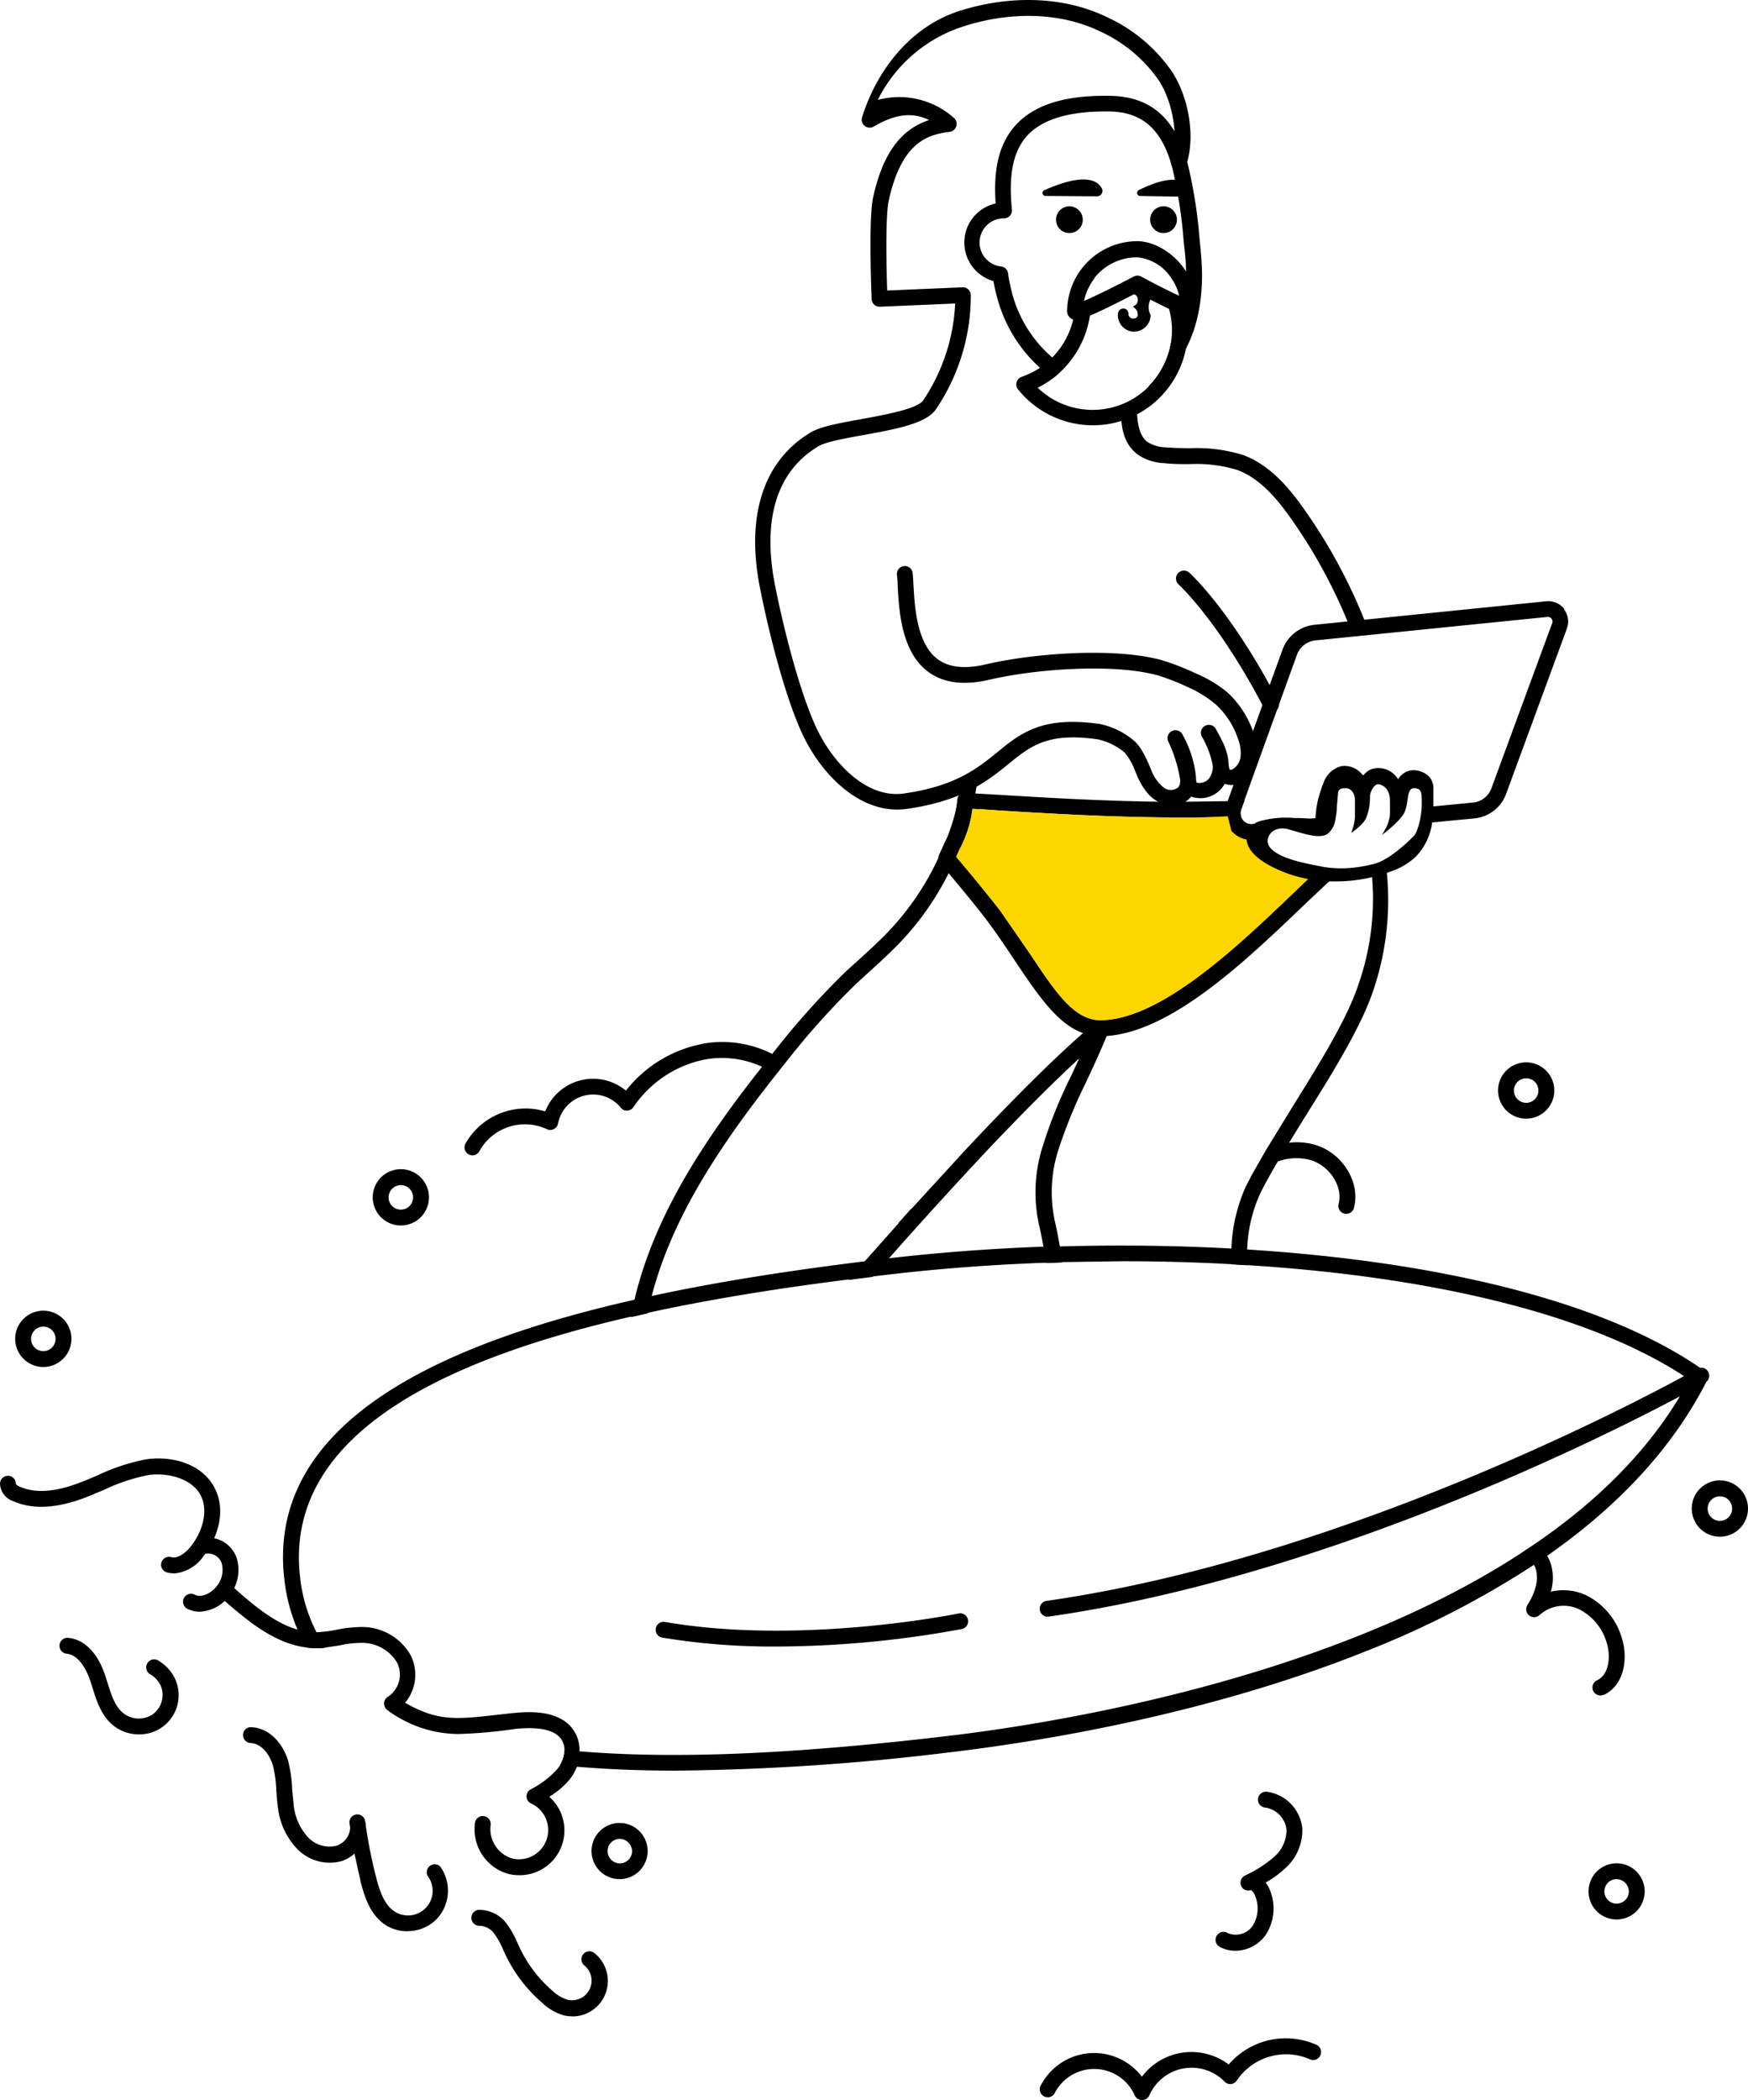 <svg xmlns="http://www.w3.org/2000/svg" width="308" height="370" fill="none" xmlns:v="https://vecta.io/nano"><g fill="#000"><path d="M160.525 212.977l-2.212 2.48a1.48 1.48 0 0 0 .675.409h.343c.265-.003.524-.075.753-.209a1.52 1.52 0 0 0 .552-.555c.204-.324.305-.704.29-1.087a1.89 1.89 0 0 0-.379-1.06l-.022.022zm-36.841-29.047a22.46 22.46 0 0 0-13.394 8.214c-1.102-.915-2.406-1.556-3.804-1.87a9.06 9.06 0 0 0-4.238.065 9.07 9.07 0 0 0-6.181 5.458 12.15 12.15 0 0 0-8.034.39 12.17 12.17 0 0 0-6.035 5.322c-.166.332-.194.716-.078 1.068a1.41 1.41 0 0 0 .697.814 1.4 1.4 0 0 0 .522.149 1.39 1.39 0 0 0 .539-.063c.174-.057.335-.148.473-.267s.252-.265.334-.428a9.17 9.17 0 0 1 5.166-4.255c2.196-.716 4.581-.576 6.679.391.193.101.407.154.625.154s.432-.053.625-.154a1.38 1.38 0 0 0 .752-.996 6.3 6.3 0 0 1 1.612-3.13c.824-.869 1.878-1.484 3.039-1.775a6.29 6.29 0 0 1 3.516.135c1.135.379 2.139 1.073 2.894 2.003.129.168.297.303.49.394s.403.133.616.126c.219-.011.433-.073.625-.18a1.44 1.44 0 0 0 .481-.44c2.929-4.345 7.451-7.36 12.586-8.391 3.365-.612 6.836-.187 9.954 1.218a11.82 11.82 0 0 1 2.422 1.439l1.239-1.572.52-.642a14.35 14.35 0 0 0-2.378-1.495 19.54 19.54 0 0 0-12.332-1.693m114.949 28.892a1.41 1.41 0 0 1-.24.49c-.111.145-.25.268-.409.36a1.41 1.41 0 0 1-.516.176c-.182.024-.366.012-.544-.035a1.39 1.39 0 0 1-.489-.241c-.145-.111-.267-.25-.359-.409s-.152-.334-.176-.516-.013-.367.035-.544c.796-3-1.527-6.642-4.867-7.694-1.93-.54-3.981-.459-5.862.232a12.87 12.87 0 0 0-4.18 2.358c-.147.144-.331.243-.531.288l2.82-4.926c1.238-.527 2.546-.873 3.882-1.029a11.62 11.62 0 0 1 4.679.398c4.789 1.461 7.952 6.642 6.757 11.07"/><path d="M282.584 298.558c-.182.093-.382.142-.586.144a1.41 1.41 0 0 1-.752-.221c-.226-.143-.406-.346-.52-.587-.079-.166-.124-.345-.133-.529a1.41 1.41 0 0 1 .079-.539 1.4 1.4 0 0 1 .28-.467c.123-.136.272-.247.437-.325 2.113-.985 2.5-4.184 1.682-6.719-.375-1.261-1.006-2.431-1.852-3.436a9.55 9.55 0 0 0-3.07-2.409c-1.116-.511-2.357-.685-3.571-.502s-2.347.715-3.264 1.531a1.43 1.43 0 0 1-.922.405c-.346.018-.686-.09-.958-.305a1.39 1.39 0 0 1-.5-.869 1.4 1.4 0 0 1 .212-.98c.863-1.361 2.212-3.996 1.427-6.398-.082-.236-.181-.466-.299-.686-.475-.876-1.193-1.595-2.068-2.07l2.522-1.694c.776.602 1.423 1.355 1.902 2.214.261.448.472.923.63 1.417a8.61 8.61 0 0 1 0 4.882c2.015-.478 4.131-.288 6.028.542a12.17 12.17 0 0 1 4.022 3.072c1.111 1.295 1.938 2.809 2.426 4.444 1.195 3.642.487 8.425-3.141 10.129m-38.279-145.214a21.62 21.62 0 0 1-2.588.775 45.62 45.62 0 0 1-2.411 19.394c-1.969 5.978-6.89 13.915-11.657 21.564l-4.424 7.229c0 .078-.089.144-.133.233l-2.677 4.693-.895 1.727a28.96 28.96 0 0 0-2.555 10.959c-.056.908-.067 1.849 0 2.779l2.776.166v-2.779c.109-3.411.891-6.767 2.3-9.874.863-1.738 1.925-3.631 3.097-5.624l1.217-2.047.774-1.262 2.909-4.716c4.855-7.749 9.865-15.863 11.933-22.14a49.33 49.33 0 0 0 2.345-21.033l-.011-.044zm-75.009-15.542c-.096.738-.206 1.476-.332 2.214.006.063.006.126 0 .188-.099.487-.177.963-.298 1.428-.589 2.663-1.445 5.259-2.555 7.749l-.631 1.384-.287.631c-2.175 4.631-5.076 8.884-8.594 12.597-1.615 1.727-3.417 3.321-5.154 4.938-1.106.985-2.212 1.959-3.218 2.966-4.353 4.307-8.417 8.896-12.166 13.738-.111.122-.222.266-.321.387-.509.62-.996 1.251-1.482 1.882-2.334 2.967-4.645 5.989-6.835 9.089-7.012 9.874-12.952 20.468-15.661 32.036a51.98 51.98 0 0 0-.62 2.977l2.975-.664a67.27 67.27 0 0 1 .686-2.989c2.422-9.398 7.068-18.154 12.62-26.434 2.886-4.318 6.038-8.502 9.257-12.576l1.239-1.572.519-.642c3.623-4.647 7.543-9.055 11.735-13.195 1.029-.996 2.091-1.959 3.152-2.922 1.781-1.628 3.628-3.321 5.32-5.081a50.2 50.2 0 0 0 8.516-12.177 51.76 51.76 0 0 0 4.668-13.981 20.49 20.49 0 0 0 .221-1.229l.221-1.561-2.975.819zm25.438 42.209a1.39 1.39 0 0 0-.84-.276 1.41 1.41 0 0 0-.83.321c-.741.609-1.504 1.251-2.278 1.937-6.061 5.324-13.483 12.863-20.727 20.59l-9.511 10.383-2.212 2.48-6.039 6.797-2.798 3.199 4.18-.531 2.776-3.155c5.143-5.823 11.293-12.62 17.453-19.173 5.652-5.967 11.326-11.712 16.291-16.273l-1.471 3.188a83.06 83.06 0 0 0-5.22 13.085c-1.29 4.425-1.409 9.109-.343 13.594.21.896.454 2.125.697 3.509l.476 2.789c.94 0 1.88-.077 2.831-.099l-.487-2.779c-.287-1.605-.553-3.022-.796-4.074a24.24 24.24 0 0 1 .509-12.94 88.9 88.9 0 0 1 4.866-11.911c1.206-2.569 2.433-5.236 3.661-8.181.122-.266.232-.553.343-.819.122-.289.142-.61.058-.912a1.39 1.39 0 0 0-.523-.749h-.066zm.066 0c-.242-.181-.537-.278-.84-.276a1.41 1.41 0 0 0-.83.321c-.741.609-1.504 1.251-2.278 1.937-6.061 5.324-13.482 12.863-20.727 20.59l-9.511 10.383-2.212 2.48-6.039 6.797-2.798 3.199 4.181-.531 2.776-3.155c5.143-5.823 11.292-12.62 17.452-19.173 5.652-5.967 11.326-11.712 16.292-16.273l-1.471 3.188a83.06 83.06 0 0 0-5.221 13.085c-1.29 4.425-1.408 9.109-.342 13.594.21.896.453 2.125.696 3.509l2.821-.089c-.288-1.605-.553-3.022-.797-4.074a24.24 24.24 0 0 1 .509-12.94c1.333-4.083 2.959-8.064 4.867-11.911 1.205-2.569 2.433-5.236 3.66-8.181.122-.266.233-.553.343-.819.122-.289.142-.61.058-.912a1.38 1.38 0 0 0-.522-.749"/><path d="M230.889 154.473l-2.677 2.557c-9.954 9.542-23.613 22.627-34.286 22.704-4.656 0-7.908-4.892-12.409-11.667l-5.132-7.428c-1.405-1.904-5.74-7.151-7.897-9.697a24.53 24.53 0 0 1 .664-1.428c1.15-2.181 1.899-4.55 2.212-6.996 1.106 0 2.931.155 4.944.287 7.852.476 21.699 1.362 35.392 1.207 1.393 0 2.798 0 4.18-.066.952 0 1.881-.056 2.821-.1a1.81 1.81 0 0 1 0-1.207l.586-1.616c-.995.056-2.002.078-3.019.122l-7.433.1h-3.439-1.339c-10.938-.155-21.257-.809-27.65-1.196l-4.667-.266c-1.947-.077-2.599 0-2.854.432a1.59 1.59 0 0 0-.21.786c0 .221-.055.443-.088.642-.247 2.329-.95 4.586-2.068 6.642-.155.321-.321.675-.487 1.107l-.575 1.218c0 .055 0 .11-.056.166-.068.228-.079.471-.03.704a1.43 1.43 0 0 0 .307.635c.365.399.841.974 1.394 1.638 2.278 2.702 5.762 6.941 6.956 8.58 1.892 2.557 3.573 5.07 5.055 7.317 3.959 5.878 7.277 10.738 11.701 12.343a9.02 9.02 0 0 0 3.108.531h.078.929c11.557-.731 24.674-13.284 35.259-23.446l4.424-4.162c-1.222-.037-2.439-.174-3.639-.41"/><path d="M228.755 144.411l1.858.055c.63.055 1.227.066 1.592.055a2.79 2.79 0 0 1 0-.409l-3.45.299zm46.905-37.084a3.59 3.59 0 0 0-1.427-1.117c-.564-.245-1.18-.34-1.791-.278l-40.922 4.151c-1.232.143-2.401.623-3.377 1.389a6.73 6.73 0 0 0-2.153 2.95l-5.187 14.314-.343.952-3.13 8.634-1.029 2.867-.199.532c-.263.725-.342 1.505-.232 2.269a4.78 4.78 0 0 0 .929 2.214c.077.077.133.166.199.232a4.64 4.64 0 0 0 3.506 1.594h.299c-.041-.404.008-.812.143-1.195a.74.74 0 0 1 .056-.144c.212-.547.601-1.007 1.106-1.306a3.85 3.85 0 0 1 .752-.421l-.631.055-1.559.155a1.86 1.86 0 0 1-.937-.143 1.85 1.85 0 0 1-.744-.587c-.137-.182-.245-.383-.321-.598-.137-.39-.137-.816 0-1.207l.586-1.616 3.595-9.963 5.685-15.73c.253-.672.686-1.26 1.252-1.702s1.242-.718 1.955-.8l12.166-1.228 28.756-2.912h.077c.123-.002.244.024.353.078a.77.77 0 0 1 .278.232.82.82 0 0 1 .168.376.83.83 0 0 1-.035.41l-.675 1.816-10.054 27.32c-.251.672-.686 1.259-1.255 1.696s-1.249.704-1.963.772l-7.963.775c.012.945-.051 1.889-.188 2.823l8.438-.808a6.63 6.63 0 0 0 3.377-1.358 6.64 6.64 0 0 0 2.153-2.937l10.397-28.283.31-.853a3.56 3.56 0 0 0-.531-3.454l.11.034zm-46.905 37.084l1.858.055c.63.055 1.227.066 1.592.055a2.79 2.79 0 0 1 0-.409l-3.45.299z"/><path d="M239.251 111.644c-.282.001-.557-.082-.79-.24a1.39 1.39 0 0 1-.515-.646 92.12 92.12 0 0 0-10.441-19.361c-2.411-3.409-5.42-7.096-9.501-8.601a24.62 24.62 0 0 0-8.372-1.029c-1.471 0-2.986 0-4.479-.166a9 9 0 0 1-4.712-1.539c-2.732-2.092-2.865-5.336-2.931-7.439-.007-.184.022-.368.086-.541a1.39 1.39 0 0 1 .287-.466c.125-.135.276-.243.444-.32a1.38 1.38 0 0 1 .532-.124c.73-.066 1.416-.1 1.438.675.078 2.28.299 4.804 1.847 5.989a6.3 6.3 0 0 0 3.318.974c1.383.122 2.843.144 4.258.155a27.55 27.55 0 0 1 9.302 1.195c4.8 1.771 8.173 5.867 10.817 9.62a94.88 94.88 0 0 1 10.761 19.926 1.41 1.41 0 0 1 .087.666c-.026.226-.106.442-.233.63a1.4 1.4 0 0 1-.498.451c-.2.108-.423.165-.65.168m-17.785 21.731a5.76 5.76 0 0 1-.852 2.588 5.75 5.75 0 0 1-1.946 1.906c-.442.249-.933.399-1.439.441a3.54 3.54 0 0 1-1.492-.197s0 .088-.077.133c-.55.927-1.389 1.646-2.389 2.047s-2.105.459-3.141.166c-.1-.021-.196-.054-.288-.099-.376.47-.852.85-1.393 1.113a4.02 4.02 0 0 1-1.737.403c-1.09.051-2.168-.239-3.086-.83a6.02 6.02 0 0 1-1.327-1.107c-.877-1.013-1.573-2.17-2.057-3.42l-.254-.576a11.22 11.22 0 0 0-1.858-3.321 11.2 11.2 0 0 0-4.701-2.336c-8.848-1.273-11.812 1.107-15.816 4.351-3.561 2.9-8.007 6.509-17.895 7.893a11.16 11.16 0 0 1-1.703.121c-7.267 0-13.56-6.531-16.756-13.45-3.042-6.641-5.84-17.645-7.432-25.748-2.489-12.675.707-22.372 9.036-27.287 1.714-1.007 4.977-1.605 8.737-2.28 4.192-.775 9.954-1.804 11.005-3.321a33.28 33.28 0 0 0 5.64-17.07l-13.272.565c-.37.012-.731-.123-1.002-.376a1.4 1.4 0 0 1-.446-.974c0-.576-.609-14.003.287-18.022 1.991-8.945 5.818-12.177 9.832-13.516-3.373-1.66-6.525-.72-9.777 1.162a1.39 1.39 0 0 1-.8.173c-.278-.024-.542-.13-.759-.306a1.36 1.36 0 0 1-.472-.679c-.083-.27-.081-.559.007-.827 2.544-8.203 8.472-15.985 17.21-18.763C178.166-.958 187.567-.582 194.9 2.95a28.15 28.15 0 0 1 11.613 9.686c3.041 4.672 4.103 11.568 2.533 16.383a1.4 1.4 0 0 1-.69.814 1.39 1.39 0 0 1-1.539-.176c-.14-.119-.254-.263-.338-.426a1.39 1.39 0 0 1-.15-.523c-.015-.183.006-.366.062-.541 1.294-4.029.343-10.04-2.212-14.003a25.44 25.44 0 0 0-10.474-8.69c-6.702-3.221-15.351-3.542-23.746-.886-3.295 1.024-6.349 2.705-8.978 4.943a25.59 25.59 0 0 0-6.318 8.075 14.48 14.48 0 0 1 7.131-.111 14.47 14.47 0 0 1 6.318 3.31 1.4 1.4 0 0 1 .403.676c.067.259.059.532-.024.787s-.235.48-.442.651a1.4 1.4 0 0 1-.722.311c-3.993.498-8.45 1.893-10.717 12.033-.608 2.734-.431 11.413-.288 15.919l13.272-.565a1.39 1.39 0 0 1 .539.08c.172.062.331.157.467.281a1.4 1.4 0 0 1 .323.438 1.39 1.39 0 0 1 .131.529 35.67 35.67 0 0 1-6.171 20.202c-1.748 2.502-7.123 3.476-12.797 4.505-3.218.587-6.536 1.184-7.819 1.937-9.246 5.48-9.313 16.251-7.742 24.354 1.493 7.583 4.291 18.708 7.244 25.117s8.959 12.664 15.484 11.734c9.114-1.273 13.04-4.483 16.524-7.306 4.048-3.321 7.864-6.409 18.083-4.926a.8.8 0 0 1 .221.056c2.252.511 4.333 1.598 6.039 3.154.366.398.696.828.984 1.285.553.907 1.03 1.859 1.427 2.845l.244.564a7.22 7.22 0 0 0 2.322 3.321 2.07 2.07 0 0 0 1.304.386c.466-.022.911-.201 1.262-.508a2.22 2.22 0 0 0 .288-1.251c-.325-2.057-.909-4.066-1.737-5.977a20.9 20.9 0 0 0-.343-.753 1.4 1.4 0 0 1-.09-1.065c.112-.353.359-.647.688-.817s.711-.203 1.063-.091.647.36.817.689c.298.542.597 1.107.851 1.694.704 1.59 1.188 3.27 1.438 4.992.054.367.087.736.1 1.107 0 .133 0 .244.055.354s0 .277.055.354 0 0 .144 0a2.1 2.1 0 0 0 2.212-1.018c.334-.574.506-1.228.498-1.893-.26-1.482-.737-2.918-1.416-4.262-.032-.087-.069-.172-.11-.254l-.421-.72a1.41 1.41 0 0 1-.101-1.037c.1-.347.329-.641.64-.823a1.41 1.41 0 0 1 1.03-.155c.351.083.656.297.853.598.155.266.299.531.443.808s.453.808.641 1.229c.416.787.738 1.619.963 2.48a9.1 9.1 0 0 1 .265 1.915 3.91 3.91 0 0 0 .199.852c.201-.001.398-.05.575-.144a2.94 2.94 0 0 0 1.338-2.325 6.8 6.8 0 0 0-.53-3.143 2.21 2.21 0 0 0-.078-.255c-.783-2.147-2.069-4.075-3.749-5.623-1.45-1.226-3.066-2.239-4.8-3.011a39.74 39.74 0 0 0-5.53-2.159c-7.554-2.059-21.014-1.196-29.63.797-4.479 1.052-8.107.565-10.773-1.428-4.711-3.531-5.098-10.771-5.342-15.099 0-.797-.077-1.495-.132-2.037a1.4 1.4 0 0 1 1.236-1.46c.353-.04.708.057.993.271a1.4 1.4 0 0 1 .536.879c.066.587.11 1.339.155 2.214.221 3.841.575 10.262 4.236 13.018 1.968 1.472 4.811 1.793 8.46.941 8.948-2.092 23.005-2.956 30.969-.775a43.37 43.37 0 0 1 6.038 2.336c2.003.837 3.876 1.955 5.564 3.321a17.05 17.05 0 0 1 4.49 6.719c.155.399.276.775.398 1.107a8.86 8.86 0 0 1 .387 3.554"/><path d="M211.59 44.229l-.211-1.948a84.21 84.21 0 0 0-2.112-13.45 25.34 25.34 0 0 0-1.327-3.775c-2.135-4.782-5.729-8.037-12.244-8.169-7.874-.155-13.327 1.494-16.656 5.081-3.606 3.874-3.915 9.277-3.606 13.881a7.04 7.04 0 0 0-3.906 2.393 7.05 7.05 0 0 0-1.611 4.291c-.045 1.57.436 3.11 1.365 4.376a7.05 7.05 0 0 0 3.765 2.611c.166.952.376 1.893.62 2.779 1.252 4.828 3.894 9.182 7.598 12.52.73.64 1.506 1.224 2.322 1.749.388-.299.786-.62 1.106-.952s.708-.664 1.029-1.007a16.23 16.23 0 0 1-2.312-1.627c-3.747-3.238-6.331-7.616-7.354-12.465 0-.188-.078-.387-.122-.576a22.54 22.54 0 0 1-.31-1.793c-.041-.304-.182-.586-.4-.803a1.39 1.39 0 0 0-.805-.393 4.25 4.25 0 0 1-3.811-4.473 4.25 4.25 0 0 1 1.345-2.867 4.24 4.24 0 0 1 2.952-1.14c.193-.004.383-.046.56-.124s.336-.19.469-.33a1.5 1.5 0 0 0 .295-.516c.063-.19.086-.391.07-.591-.409-4.262-.454-9.631 2.754-13.073 2.599-2.779 7.167-4.196 13.604-4.196h.951c6.392.133 9.323 4.018 10.916 9.775a84.16 84.16 0 0 1 2.046 13.129l.21 1.948c.122 1.107.188 2.28.21 3.376.236 4.355-.688 8.694-2.676 12.575a13.77 13.77 0 0 1-1.394 4.107c-.664 1.305-1.534 2.493-2.577 3.52 1.625-.795 3.079-1.901 4.281-3.255a16.73 16.73 0 0 0 2.344-3.409c2.378-4.494 3.318-10.539 2.588-17.214m-20.77-5.5c.002.467-.135.924-.392 1.313a2.36 2.36 0 0 1-2.417 1.012 2.35 2.35 0 0 1-1.209-.643 2.36 2.36 0 0 1-.516-2.571c.178-.432.48-.8.868-1.06a2.35 2.35 0 0 1 1.31-.398c.623 0 1.22.247 1.662.687a2.36 2.36 0 0 1 .694 1.66z"/><path d="M207.375 38.694a2.36 2.36 0 0 1-1.449 2.187 2.35 2.35 0 0 1-1.363.137 2.36 2.36 0 0 1-1.209-.646c-.33-.33-.555-.752-.646-1.21a2.36 2.36 0 0 1 1.01-2.423 2.35 2.35 0 0 1 2.967.298 2.36 2.36 0 0 1 .69 1.656zm2.987 12.176a11.31 11.31 0 0 0-1.339-2.989c-2.123-3.41-5.795-5.391-8.615-5.391-3.282.003-6.428 1.309-8.749 3.631a12.4 12.4 0 0 0-3.628 8.756 1.49 1.49 0 0 0 .192.708c.122.216.295.399.505.532a1.27 1.27 0 0 0 .365.188 14.12 14.12 0 0 1-3.65 6.642c-.32.333-.66.648-1.017.941a13.46 13.46 0 0 1-1.162.897c-1.011.664-2.099 1.203-3.24 1.605a1.43 1.43 0 0 0-.896.941 1.38 1.38 0 0 0-.032.661 1.4 1.4 0 0 0 .275.601c1.588 1.977 3.599 3.572 5.885 4.668a16.93 16.93 0 0 0 7.321 1.665 16.5 16.5 0 0 0 5.331-.875c2.79-.949 5.282-2.618 7.223-4.837a16.8 16.8 0 0 0 3.837-7.805 16 16 0 0 0 .31-4.494 10.86 10.86 0 0 0-.155-1.439 1.43 1.43 0 0 0 .553 0c.124-.049.243-.112.354-.188.219-.13.401-.315.529-.536s.197-.471.201-.726a11.52 11.52 0 0 0-.432-3.133l.034-.022zM192.809 49a9.61 9.61 0 0 1 3.376-2.712c1.317-.635 2.761-.961 4.223-.952a8.07 8.07 0 0 1 3.419 1.155c1.038.638 1.919 1.504 2.575 2.531a8.8 8.8 0 0 1 1.372 3.088c-1.704-.775-4.425-2.148-6.692-3.387a1.39 1.39 0 0 0-.658-.165 1.4 1.4 0 0 0-.658.165c-1.902.996-3.993 2.048-5.806 2.934l-1.704.808c-.464.21-.885.41-1.249.553a9.77 9.77 0 0 1 1.835-3.974l-.033-.044zm9.567 19.14a13.95 13.95 0 0 1-9.732 4.072c-3.651.031-7.169-1.371-9.8-3.906a15.78 15.78 0 0 0 2.743-1.705c.387-.299.785-.62 1.106-.952s.697-.664 1.018-1.007c2.315-2.509 3.825-5.656 4.335-9.033 1.648-.686 4.203-1.926 8.306-4.052 2.5 1.34 4.314 2.214 5.63 2.867a13.75 13.75 0 0 1 .321 6.088 13.96 13.96 0 0 1-1.394 4.118 13.74 13.74 0 0 1-2.577 3.509"/><path d="M199.877 58.442a2.92 2.92 0 0 1-2.058-.86c-.545-.548-.851-1.289-.851-2.062 0-.642.332-1.162.973-1.162s.907.509.907 1.107a.82.82 0 0 0 .131.31.81.81 0 0 0 .563.339c.113.014.227.004.335-.029a.64.64 0 0 0 .608-.598 1.84 1.84 0 0 0-.155-.742 2.93 2.93 0 0 0-.73-.764c.269-.08.507-.238.686-.454a1.47 1.47 0 0 0 .199-.83c0-.332-.376-1.107-1.106-.697-.553.332-.663-.432-.663-1.107 0-.294.116-.575.324-.783s.488-.324.782-.324c.774 0 1.517.308 2.064.856a2.92 2.92 0 0 1 .855 2.066 2.93 2.93 0 0 0 0 2.79 2.92 2.92 0 0 1-.855 2.067c-.547.548-1.29.856-2.064.856m8.747 43.504s7.123 6.387 15.363 22.139l-15.363-22.139z"/><path d="M223.965 125.514a1.42 1.42 0 0 1-.723-.205c-.218-.133-.396-.322-.516-.547-7.996-15.343-14.986-21.731-15.052-21.797a1.4 1.4 0 0 1-.462-.966c-.019-.371.109-.734.357-1.01a1.4 1.4 0 0 1 1.974-.105c.298.266 7.399 6.741 15.661 22.582a1.42 1.42 0 0 1 .154.692c-.008.24-.078.473-.202.679a1.41 1.41 0 0 1-.507.494c-.209.118-.444.181-.684.183zm-37.327 94.083l-2.809.088c-9.457.355-18.648 1.052-27.275 2.059h-.132l-2.787 3.155 3.24-.387c8.671-1.008 17.918-1.716 27.429-2.048l2.82-.1-.486-2.778v.011zm113.642 21.874c-18.161-12.797-48.665-19.339-80.562-21.343l-2.765-.166c-10.131-.553-20.372-.653-30.337-.365l-2.81.088c-9.456.355-18.647 1.052-27.274 2.059h-.132l-4.17.487c-12.166 1.506-25.062 3.421-37.493 6.111l-3.042.664c-34.74 7.871-64.79 21.907-61.593 49.239a31.27 31.27 0 0 0 2.323 8.856 28.22 28.22 0 0 0 1.604 3.166c.565.076 1.134.112 1.703.11h.354a9.84 9.84 0 0 0 1.283-.099 24.4 24.4 0 0 1-1.593-2.701c-1.551-3.016-2.533-6.292-2.898-9.664-2.92-25.084 25.184-38.335 58.198-45.929l2.975-.675c11.668-2.546 23.834-4.428 35.392-5.889l4.181-.532 3.24-.387c8.671-1.008 17.917-1.716 27.429-2.048l2.82-.1 10.552-.155c6.403 0 12.851.166 19.255.521l2.776.166c30.725 1.915 60.134 8.103 77.973 20.169-6.149 11.546-15.694 21.033-26.986 28.781-.818.576-1.67 1.107-2.522 1.694-34.629 22.682-83.702 30.287-101.752 32.379-20.406 2.38-43.842 4.307-64.148 2.646-.94-.066-1.847-.155-2.776-.243-.027.945-.305 1.866-.807 2.667a80.62 80.62 0 0 0 2.975.277c5.586.476 11.403.686 17.309.686a420.68 420.68 0 0 0 47.724-3.143c15.562-1.816 45.911-6.576 74.423-18.066a162.46 162.46 0 0 0 29.155-15.033l2.333-1.594c12.841-8.956 22.264-19.262 28.148-30.819.152-.301.191-.646.11-.973s-.277-.614-.552-.809l-.022-.033zm-232.56 58.57a1.46 1.46 0 0 0 .553 1.24c3.76 2.823 8.206 3.775 13.018 3.886a56.89 56.89 0 0 1-13.493-5.535c0 .122-.055.232-.077.354v.055zm118.918-80.5l-2.809.089c-9.457.354-18.648 1.052-27.275 2.059h-.132l-2.787 3.155 3.24-.388c8.671-1.007 17.918-1.715 27.429-2.047l2.82-.1-.486-2.779"/><path d="M184.559 284.831c-.348-.011-.678-.15-.929-.391a1.41 1.41 0 0 1-.427-.914c-.025-.346.08-.69.293-.964a1.4 1.4 0 0 1 .864-.52c56.715-8.081 114.029-40.505 114.604-40.837a1.4 1.4 0 0 1 .533-.223 1.39 1.39 0 0 1 .578.01 1.4 1.4 0 0 1 .525.242c.156.117.286.264.383.434a1.41 1.41 0 0 1 .176.551 1.4 1.4 0 0 1-.348 1.078c-.129.145-.288.262-.465.344-.575.332-58.364 33.01-115.588 41.168h-.199m-47.78 5.27c-6.731.044-13.454-.482-20.096-1.572-.365-.065-.69-.272-.903-.576a1.4 1.4 0 0 1 .345-1.949c.303-.213.679-.296 1.044-.232 24.045 4.162 51.562-1.45 51.839-1.516a1.4 1.4 0 0 1 .991.253c.287.206.486.513.557.859a1.41 1.41 0 0 1-.173 1.009c-.182.303-.472.525-.811.624a181.83 181.83 0 0 1-32.782 3.1M30.603 277.182a4.39 4.39 0 0 1-1.206-.166 1.4 1.4 0 0 1-.957-1.732 1.4 1.4 0 0 1 1.731-.958c1.172.332 2.555-.764 3.462-1.904 1.947-2.435 3.218-6.188 1.67-9.077s-5.862-3.952-9.08-3.487a32.16 32.16 0 0 0-7.886 2.612l-3.152 1.307c-5.154 1.981-9.335 2.214-12.785.719a3.41 3.41 0 0 1-2.4-3.199c.031-.37.206-.713.487-.955a1.41 1.41 0 0 1 1.017-.34 1.4 1.4 0 0 1 .934.461c.241.268.37.618.36.978a1.78 1.78 0 0 0 .708.487c2.754 1.196 6.249.941 10.673-.764 1.029-.387 2.046-.83 3.053-1.262 2.73-1.307 5.619-2.252 8.594-2.812 4.291-.619 9.644.665 11.934 4.938s.398 9.221-1.936 12.176c-.592.859-1.367 1.575-2.27 2.096s-1.911.833-2.95.915m-6.117 28.339a7.2 7.2 0 0 1-4.579-1.605c-2.079-1.716-2.898-4.317-3.617-6.642l-.398-1.24c-.453-1.328-1.747-4.428-4.081-4.715-.191-.01-.379-.059-.55-.144s-.324-.204-.448-.35a1.41 1.41 0 0 1-.326-1.066 1.41 1.41 0 0 1 .552-.968c.153-.115.328-.198.514-.243s.379-.052.568-.019c2.809.321 5.099 2.668 6.426 6.642l.409 1.295c.664 2.114 1.283 4.096 2.732 5.291a4.42 4.42 0 0 0 2.605.974c.95.036 1.887-.236 2.671-.774a4.25 4.25 0 0 0 1.531-2.27 4.26 4.26 0 0 0-.17-2.734 4.59 4.59 0 0 0-1.792-1.981 1.41 1.41 0 0 1-.451-.36c-.124-.15-.215-.323-.268-.51a1.41 1.41 0 0 1 .152-1.119 1.4 1.4 0 0 1 .395-.42c.159-.112.34-.188.53-.226a1.4 1.4 0 0 1 1.102.244 7.43 7.43 0 0 1 2.876 3.21 6.9 6.9 0 0 1 .588 3.376c-.091 1.157-.473 2.273-1.109 3.243a6.89 6.89 0 0 1-2.532 2.308 6.88 6.88 0 0 1-3.329.803z"/><path d="M35.225 283.946c-.768.005-1.527-.173-2.212-.52a1.4 1.4 0 0 1-.608-1.882c.169-.331.462-.58.814-.694a1.39 1.39 0 0 1 1.066.085c1.217.62 2.898-.233 3.838-1.417.474-.552.808-1.211.974-1.92a4.52 4.52 0 0 0-.023-2.154 2.55 2.55 0 0 0-1.079-1.372c-.51-.316-1.115-.442-1.709-.355-.176.051-.361.066-.544.045a1.4 1.4 0 0 1-.519-.167 1.41 1.41 0 0 1-.415-.354 1.4 1.4 0 0 1-.248-.487 1.42 1.42 0 0 1 .962-1.738 5.33 5.33 0 0 1 3.78.573c1.146.652 2.01 1.706 2.425 2.959a7.28 7.28 0 0 1 .134 3.524c-.245 1.168-.773 2.258-1.538 3.173-.608.796-1.382 1.45-2.268 1.917s-1.863.734-2.864.784m36.611 56.29a7.08 7.08 0 0 1-3.893-1.107c-2.544-1.694-3.594-4.627-4.347-7.538l-1.106-5.037c-.67.615-1.467 1.076-2.334 1.35a7.98 7.98 0 0 1-7.797-2.214 12.48 12.48 0 0 1-3.318-7.007c-.177-1.107-.243-2.214-.321-3.232a21.64 21.64 0 0 0-.575-4.34c-.531-1.882-1.98-3.952-3.948-4.029-.183-.007-.363-.05-.529-.127s-.316-.186-.44-.32a1.4 1.4 0 0 1-.284-.465 1.41 1.41 0 0 1-.085-.538 1.35 1.35 0 0 1 .115-.538 1.36 1.36 0 0 1 .319-.447 1.34 1.34 0 0 1 .471-.283 1.36 1.36 0 0 1 .544-.072c3.384.133 5.718 3.144 6.537 6.078a23.54 23.54 0 0 1 .664 4.892l.299 2.978a9.86 9.86 0 0 0 2.511 5.458c.631.663 1.425 1.148 2.302 1.406s1.808.281 2.697.066a3.48 3.48 0 0 0 1.683-1.178c.43-.553.684-1.222.728-1.922 0-.265-.078-.531-.111-.797a1.4 1.4 0 0 1 .233-1.016 1.39 1.39 0 0 1 2.499.474 4.82 4.82 0 0 1 .166 1.107c.445 3.026 1.05 6.027 1.814 8.989.608 2.369 1.427 4.726 3.185 5.9.852.571 1.878.822 2.897.708s1.965-.586 2.669-1.332a4.34 4.34 0 0 0 .307-5.597 1.41 1.41 0 0 1 .397-1.775 1.4 1.4 0 0 1 1.814.103 7.31 7.31 0 0 1-.542 9.177 7.2 7.2 0 0 1-2.388 1.646c-.899.381-1.867.574-2.843.568"/><path d="M102.239 308.621a7.55 7.55 0 0 1-.609 2.701c-.278.707-.65 1.373-1.106 1.981-1.047 1.295-2.317 2.394-3.749 3.244a7.89 7.89 0 0 1 2.454 4.065 7.9 7.9 0 0 1-.322 4.739c-.591 1.509-1.631 2.799-2.98 3.696a7.89 7.89 0 0 1-4.56 1.315 7.54 7.54 0 0 1-1.913-.255 8.15 8.15 0 0 1-4.587-3.484 8.16 8.16 0 0 1-1.142-5.649 1.4 1.4 0 0 1 .602-.813c.295-.186.649-.254.993-.192a1.39 1.39 0 0 1 .861.53 1.4 1.4 0 0 1 .277.974c-.179 1.266.095 2.554.773 3.637a5.42 5.42 0 0 0 2.932 2.285 5.14 5.14 0 0 0 3.693-.436 5.15 5.15 0 0 0 2.434-2.814c.432-1.209.397-2.536-.098-3.721a5.15 5.15 0 0 0-2.578-2.682 1.39 1.39 0 0 1-.835-1.204c-.014-.259.045-.516.169-.743s.309-.416.534-.544a15.86 15.86 0 0 0 4.8-3.686l.376-.542a5.32 5.32 0 0 0 .807-2.679 3.51 3.51 0 0 0-.343-1.539c-.984-1.937-3.705-2.668-8.306-2.214a84.89 84.89 0 0 1-9.954.897 20.9 20.9 0 0 1-12.62-4.251 1.46 1.46 0 0 1-.429-.552c-.096-.216-.139-.452-.124-.688 0-.122 0-.232.077-.365a1.47 1.47 0 0 1 .664-.753 4.68 4.68 0 0 0 1.886-2.702c.281-1.099.153-2.263-.36-3.276a7.16 7.16 0 0 0-2.657-2.566 7.14 7.14 0 0 0-3.581-.898 17.13 17.13 0 0 0-3.816.431l-2.544.388a12.25 12.25 0 0 1-1.283.099h-.354a14.46 14.46 0 0 1-1.703-.11c-5.442-.654-10.109-4.428-14.455-8.225l-.111-.1a1.39 1.39 0 0 1-.33-.433 1.4 1.4 0 0 1-.066-1.067c.06-.173.153-.333.274-.47a1.38 1.38 0 0 1 .908-.471c.352-.035.704.066.983.282l.088.056c3.606 3.21 7.2 6.144 11.06 7.262a11.06 11.06 0 0 0 3.318.476h.232c1.149-.058 2.292-.206 3.418-.443 1.431-.295 2.886-.455 4.347-.476a9.85 9.85 0 0 1 5.022 1.31 9.86 9.86 0 0 1 3.66 3.682 7.67 7.67 0 0 1 .752 4.328c-.177 1.485-.784 2.886-1.747 4.03 6.47 3.675 9.611 2.812 19.045 1.815 2.212-.21 8.76-.896 11.06 3.731a6.06 6.06 0 0 1 .619 3.044m-1.371 46.649c-.496-.002-.99-.066-1.471-.189a9.5 9.5 0 0 1-3.749-2.214c-2.663-2.295-4.828-5.114-6.359-8.28-.166-.332-.321-.675-.476-1.018a14.2 14.2 0 0 0-1.504-2.757c-.295-.439-.689-.803-1.15-1.063a3.37 3.37 0 0 0-1.505-.431c-.362.014-.716-.113-.987-.354a1.41 1.41 0 0 1 .766-2.447c.995-.024 1.98.2 2.868.65a6.03 6.03 0 0 1 2.22 1.93 16.86 16.86 0 0 1 1.836 3.321 37.61 37.61 0 0 0 .453.963c1.367 2.82 3.294 5.332 5.663 7.383.743.711 1.635 1.248 2.61 1.572a3.45 3.45 0 0 0 2.264-.198c.711-.32 1.293-.871 1.65-1.564a3.46 3.46 0 0 0 .32-2.253 3.45 3.45 0 0 0-1.149-1.963c-.156-.113-.288-.258-.385-.425a1.41 1.41 0 0 1-.184-.545c-.023-.192-.006-.387.05-.573s.149-.357.275-.504a1.39 1.39 0 0 1 .453-.353c.174-.085.363-.133.556-.142a1.39 1.39 0 0 1 .567.094 1.41 1.41 0 0 1 .482.312 6.25 6.25 0 0 1 2.05 3.2c.336 1.254.273 2.581-.179 3.797a6.25 6.25 0 0 1-2.344 2.992c-1.072.73-2.345 1.107-3.641 1.081m116.904-11.579a5.53 5.53 0 0 1-2.743-.698c-.322-.185-.558-.491-.655-.85a1.41 1.41 0 0 1 .135-1.065c.091-.159.212-.299.357-.411s.31-.195.487-.244a1.38 1.38 0 0 1 .542-.038 1.4 1.4 0 0 1 .517.173c.763.339 1.62.405 2.426.185s1.512-.711 1.998-1.392c.507-.792.812-1.697.887-2.636a5.74 5.74 0 0 0-.456-2.744c-.128-.391-.381-.729-.719-.963-.327.124-.69.115-1.011-.026a1.34 1.34 0 0 1-.703-.726c-.136-.331-.142-.701-.017-1.035a1.42 1.42 0 0 1 .691-.77c1.875-.854 3.618-1.972 5.176-3.321a6.3 6.3 0 0 0 1.583-2.132 6.29 6.29 0 0 0 .563-2.595c-.099-.969-.515-1.878-1.183-2.586a4.42 4.42 0 0 0-2.511-1.332c-.194-.01-.384-.06-.557-.146s-.328-.209-.452-.358-.217-.322-.271-.509-.069-.382-.043-.575a1.41 1.41 0 0 1 .19-.544c.101-.166.235-.31.393-.422s.339-.189.529-.228.386-.038.576.003c1.599.246 3.07 1.02 4.179 2.2a7.25 7.25 0 0 1 1.937 4.309 8.97 8.97 0 0 1-.73 3.794c-.516 1.197-1.285 2.267-2.256 3.136-1.051.982-2.217 1.834-3.473 2.535a5.33 5.33 0 0 1 .719 1.273 8.52 8.52 0 0 1-.785 8.059c-.614.829-1.412 1.504-2.332 1.971s-1.935.713-2.966.719m-16.435 26.302c-.27.001-.534-.077-.76-.225s-.404-.358-.512-.606c-.602-1.355-1.576-2.511-2.808-3.333s-2.674-1.278-4.155-1.313a7.81 7.81 0 0 0-4.211 1.116 7.82 7.82 0 0 0-2.961 3.198c-.184.301-.475.521-.814.618a1.4 1.4 0 0 1-1.698-.858 1.41 1.41 0 0 1 .012-1.022 10.6 10.6 0 0 1 3.488-4.008 10.58 10.58 0 0 1 4.993-1.808 10.56 10.56 0 0 1 5.242.846 10.58 10.58 0 0 1 4.173 3.288 10.91 10.91 0 0 1 3.177-2.844 10.92 10.92 0 0 1 4.023-1.409c1.421-.2 2.867-.119 4.256.241a10.92 10.92 0 0 1 3.84 1.853c1.865-2.168 4.379-3.675 7.169-4.297s5.706-.327 8.315.843c.165.08.314.191.436.327a1.4 1.4 0 0 1 .279.47c.061.174.087.356.077.54a1.39 1.39 0 0 1-.134.529 1.4 1.4 0 0 1-.796.715c-.173.061-.356.088-.54.078a1.39 1.39 0 0 1-.528-.135 10.47 10.47 0 0 0-7.092-.452c-2.345.681-4.378 2.161-5.749 4.183a1.4 1.4 0 0 1-.446.44 1.41 1.41 0 0 1-.593.202 1.37 1.37 0 0 1-.599-.08 1.36 1.36 0 0 1-.507-.33 8.13 8.13 0 0 0-3.347-2.076c-1.268-.407-2.617-.495-3.928-.258a8.12 8.12 0 0 0-3.589 1.619c-1.046.826-1.873 1.897-2.408 3.117a1.4 1.4 0 0 1-1.283.831M7.631 240.829a4.95 4.95 0 0 1-2.753-.836c-.815-.545-1.45-1.319-1.825-2.226a4.96 4.96 0 0 1 1.074-5.404 4.95 4.95 0 0 1 2.537-1.357 4.94 4.94 0 0 1 2.863.282 4.96 4.96 0 0 1 3.059 4.582 4.96 4.96 0 0 1-1.451 3.506 4.95 4.95 0 0 1-3.504 1.453zm0-7.107a2.15 2.15 0 0 0-1.199.365 2.16 2.16 0 0 0-.321 3.324 2.16 2.16 0 0 0 1.107.588c.419.082.853.038 1.247-.127a2.16 2.16 0 0 0 1.324-2.002 2.15 2.15 0 0 0-.164-.825 2.17 2.17 0 0 0-.468-.698c-.2-.2-.438-.357-.7-.465a2.14 2.14 0 0 0-.824-.16zm62.998-17.823a4.95 4.95 0 0 1-2.753-.835 4.96 4.96 0 0 1-2.107-5.091c.191-.962.663-1.846 1.356-2.54s1.576-1.165 2.537-1.357a4.95 4.95 0 0 1 2.863.282 4.96 4.96 0 0 1 1.608 8.089 4.95 4.95 0 0 1-3.504 1.452zm0-7.106a2.16 2.16 0 0 0-1.522 3.689 2.16 2.16 0 0 0 1.107.588c.419.082.853.037 1.247-.128s.73-.443.966-.8a2.16 2.16 0 0 0 .358-1.202c0-.283-.056-.563-.164-.824s-.268-.499-.468-.698-.438-.358-.7-.465a2.14 2.14 0 0 0-.825-.16zm198.284-11.712c-.98 0-1.938-.291-2.753-.836a4.96 4.96 0 0 1-1.825-2.226c-.375-.906-.473-1.903-.282-2.865a4.96 4.96 0 0 1 1.357-2.539 4.94 4.94 0 0 1 5.399-1.075 4.95 4.95 0 0 1 2.224 1.826 4.97 4.97 0 0 1 .835 2.756c0 .651-.128 1.296-.377 1.897s-.614 1.149-1.074 1.609a4.96 4.96 0 0 1-1.608 1.075c-.601.249-1.245.378-1.896.378zm0-7.107a2.15 2.15 0 0 0-1.199.365c-.355.237-.632.575-.794.97a2.16 2.16 0 0 0 1.579 2.942c.419.082.853.038 1.247-.127a2.16 2.16 0 0 0 .966-.8 2.17 2.17 0 0 0 .358-1.202c0-.283-.056-.564-.165-.825a2.14 2.14 0 0 0-.468-.698 2.15 2.15 0 0 0-.699-.465 2.16 2.16 0 0 0-.825-.16zM109.162 331.059a4.94 4.94 0 0 1-2.744-.839c-.811-.545-1.443-1.319-1.816-2.223s-.468-1.899-.276-2.858a4.95 4.95 0 0 1 1.355-2.531 4.94 4.94 0 0 1 2.532-1.351 4.95 4.95 0 0 1 2.855.283c.902.375 1.674 1.01 2.216 1.823a4.95 4.95 0 0 1 .456 4.644c-.25.601-.615 1.147-1.075 1.607s-1.007.824-1.608 1.072a4.93 4.93 0 0 1-1.895.373zm0-7.096c-.424.011-.836.147-1.184.392a2.16 2.16 0 0 0-.868 2.225 2.16 2.16 0 0 0 2.953 1.527c.39-.166.723-.445.956-.8a2.16 2.16 0 0 0 .355-1.196c-.017-.576-.258-1.122-.671-1.523a2.21 2.21 0 0 0-1.541-.625zm175.688 14.203a4.94 4.94 0 0 1-2.746-.834c-.813-.544-1.447-1.316-1.821-2.221a4.96 4.96 0 0 1-.282-2.859c.191-.959.662-1.841 1.353-2.533s1.573-1.163 2.532-1.354a4.94 4.94 0 0 1 2.856.281c.904.375 1.676 1.009 2.219 1.823a4.95 4.95 0 0 1 .833 2.749c0 .65-.128 1.293-.376 1.893a4.96 4.96 0 0 1-1.072 1.606c-.459.459-1.004.824-1.604 1.072a4.93 4.93 0 0 1-1.892.377zm0-7.107a2.16 2.16 0 0 0-1.198.364 2.15 2.15 0 0 0-.794.969c-.163.394-.206.828-.123 1.247a2.16 2.16 0 0 0 .59 1.105c.302.302.686.508 1.105.591a2.16 2.16 0 0 0 1.246-.123c.394-.163.731-.44.968-.795a2.16 2.16 0 0 0 .363-1.199 2.22 2.22 0 0 0-.647-1.511 2.21 2.21 0 0 0-1.51-.648zm18.195-60.331c-.98 0-1.939-.291-2.754-.836a4.96 4.96 0 0 1-2.105-5.094 4.95 4.95 0 0 1 1.36-2.539c.694-.694 1.577-1.165 2.539-1.355s1.959-.09 2.864.287 1.678 1.014 2.221 1.831.832 1.777.83 2.758a4.96 4.96 0 0 1-1.455 3.5c-.929.927-2.188 1.448-3.5 1.448zm0-7.106a2.16 2.16 0 0 0-1.992 1.332c-.164.395-.206.829-.123 1.247s.289.804.59 1.106a2.15 2.15 0 0 0 1.104.59c.418.083.852.041 1.247-.122a2.16 2.16 0 0 0 .967-.795c.237-.355.364-.773.364-1.2.001-.284-.053-.565-.161-.828a2.14 2.14 0 0 0-.468-.701 2.13 2.13 0 0 0-1.528-.629zM194.159 33.225c-.708-1.384-2.953-2.911-10.087.266-.128.041-.237.129-.303.247s-.084.256-.052.387.113.245.227.318a.53.53 0 0 0 .383.077l8.848.066a.97.97 0 0 0 1.072-.863.98.98 0 0 0-.077-.498m15.484.067c-.631-1.384-2.655-2.922-9.003.199a.56.56 0 0 0-.242.257.55.55 0 0 0 .474.783l7.897.122a.95.95 0 0 0 .465-.113.96.96 0 0 0 .351-.325c.087-.136.138-.293.149-.454a.95.95 0 0 0-.091-.47z"/></g><path d="M230.878 154.473l-2.677 2.557c-9.954 9.542-23.613 22.627-34.286 22.704-4.656 0-7.919-4.892-12.42-11.667l-5.132-7.428c-1.405-1.904-5.729-7.151-7.897-9.697a24.56 24.56 0 0 1 .663-1.428 20.81 20.81 0 0 0 2.212-6.996c1.106 0 2.92.155 4.933.287 7.853.476 21.7 1.362 35.392 1.207l4.675-.206.634 2.586a4.66 4.66 0 0 0 1.58 1.178 4.64 4.64 0 0 0 1.926.416h.299c.032.443.16.874.376 1.262 1.438 2.801 6.702 4.428 6.923 4.528a24.09 24.09 0 0 0 2.799.708" fill="#ffd600"/><path fill-rule="evenodd" d="M252.567 138.599c-.2-1.687-1.297-2.536-2.935-2.866a3.15 3.15 0 0 0-3.277 1.569 4.06 4.06 0 0 0-4.502-1.864 3.34 3.34 0 0 0-1.638 1.179l-.151-.156-.309-.304c-.432-.454-.967-.799-1.56-1.004s-1.226-.265-1.847-.175c-.755.195-1.447.584-2.006 1.128s-.97 1.224-1.188 1.974c-.165.366-.306.755-.436 1.18-.353 1.016-.61 2.062-.766 3.126l-.153 1.416c-.012.145-.012.291 0 .436-.389 0-.967 0-1.697-.059s-1.344-.059-1.98-.059h-.001c-2.112-.195-4.243.005-6.282.59-.276.101-.541.232-.79.39-.534.317-.947.803-1.174 1.381.004-.031-.029.059-.004.011l.004-.011c-.147.415-.26 1.011-.216 1.438.034.472.171.931.4 1.345 1.396 2.719 6.178 4.401 7.195 4.758l.184.067c.978.311 1.974.563 2.982.755a23.82 23.82 0 0 0 3.878.436h1.178a26.78 26.78 0 0 0 6.495-.802 22.88 22.88 0 0 0 2.758-.826c.131-.054.265-.101.401-.141a12.29 12.29 0 0 0 4.313-2.56c1.634-1.688 2.662-3.87 2.924-6.205a19.05 19.05 0 0 0 .2-3.009v-1.698-1.44zm-17.212 5.398l.095-.564c.064-.239.091-.84.121-1.516l.211-2.346c.175-.702.842-.702 1.403-.702.702 0 1.557.702 1.557 2.105v2.807c0 1.403-.659 2.944-.659 2.944s2.102-1.335 2.634-2.633c.678-1.654.678-3.099.678-3.806v-.013c0-.702.701-2.105 1.403-2.105s2.105.701 2.105 2.806l.01 1.19c.017 1.158.024 1.646-.246 2.586-.273.954-1.167 2.346-1.167 2.346s2.777-2.035 3.801-3.663c.436-.693.574-1.627.699-2.469.166-1.13.309-2.095 1.113-2.095 1.403 0 1.403.702 1.403 2.807s-.701 4.911-1.403 5.613-4.21 4.21-7.017 4.912-5.988 1.108-9.28.45l-.606-.12c-2.824-.556-6.754-1.33-8.356-3.137-1.351-1.524.23-4.029 3.037-3.327l1.309.371c2.075.618 4.794 1.427 5.933.287.999-.999 1.129-2 1.222-2.728z" fill="#000"/></svg>